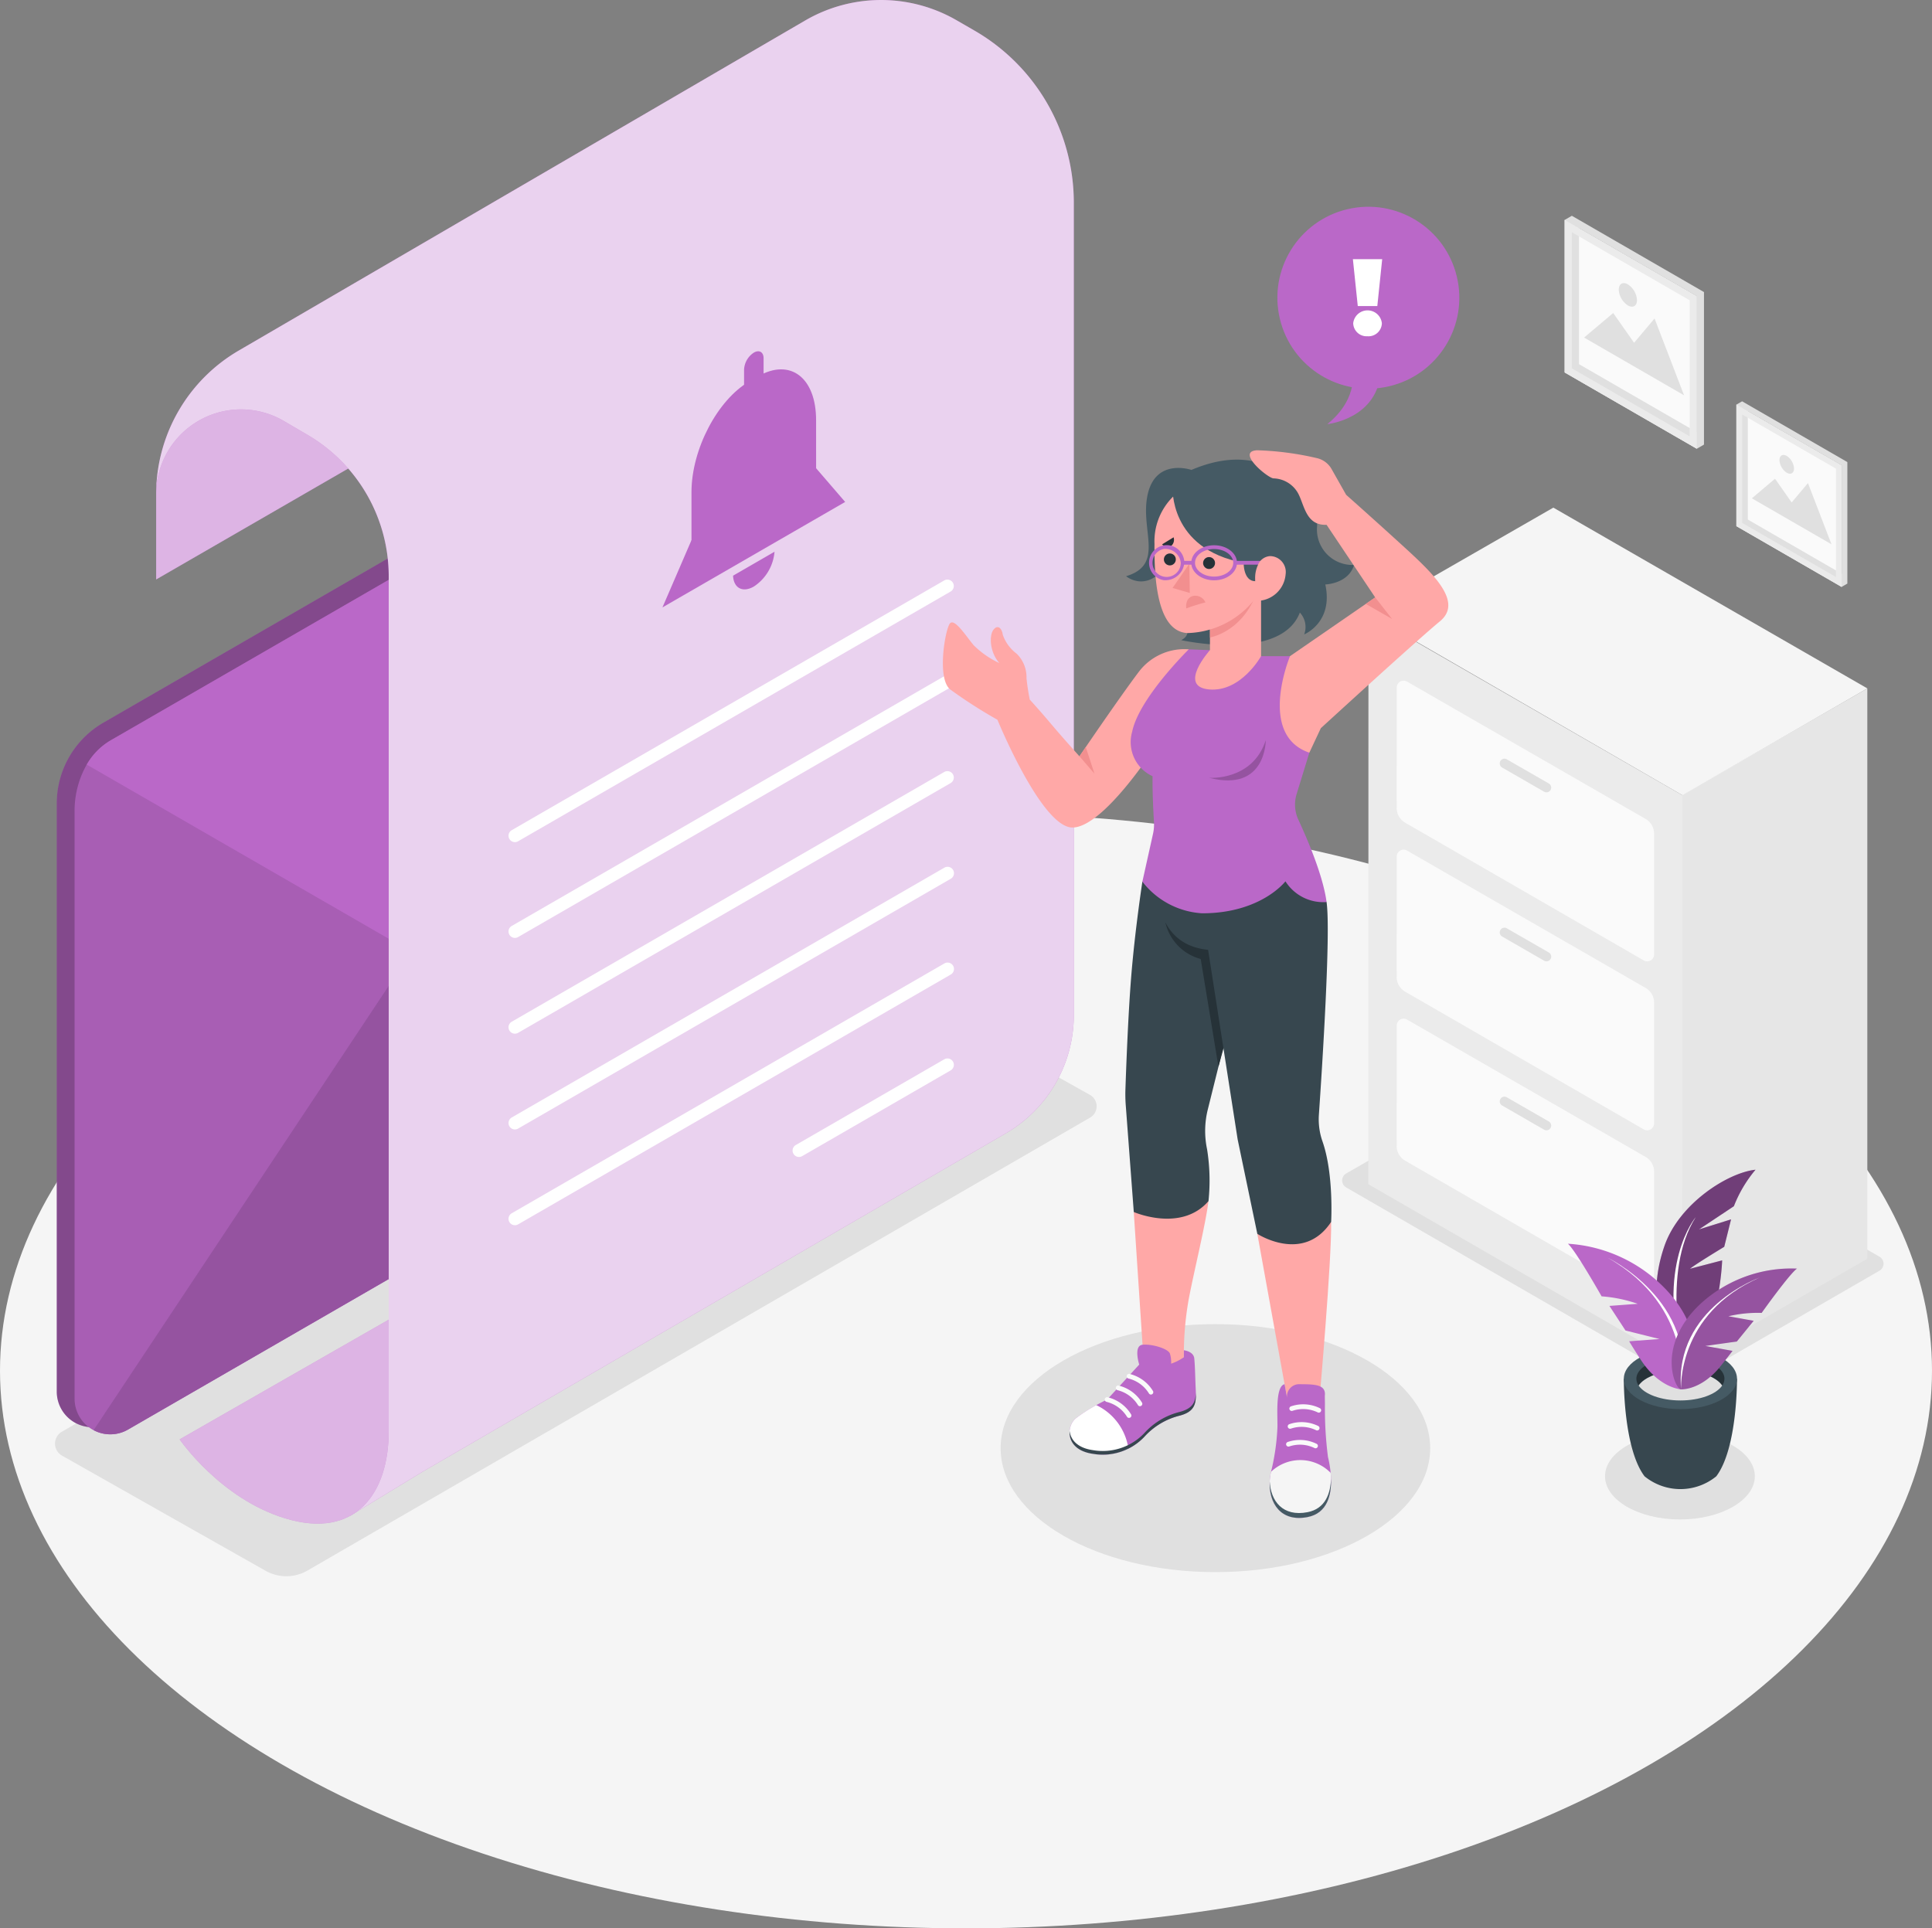<svg xmlns="http://www.w3.org/2000/svg" width="224.162" height="223.754" viewBox="0 0 224.162 223.754">
  <rect x="0" y="0" width="224.162" height="223.754" fill="#808080" stroke="none"/>
  <g id="Group_679" data-name="Group 679" transform="translate(-26.677 -37.302)">
    <g id="Floor" transform="translate(26.677 131.636)">
      <ellipse id="Ellipse_42" data-name="Ellipse 42" cx="112.081" cy="64.71" rx="112.081" ry="64.71" transform="translate(0 0)" fill="#f5f5f5"/>
    </g>
    <g id="Shadows" transform="translate(33.062 150.411)">
      <path id="Path_1051" data-name="Path 1051" d="M337.427,297.832l37.748,21.793a3.131,3.131,0,0,0,3.132,0l21-12.135a.934.934,0,0,0,0-1.619l-37.744-21.733a3.132,3.132,0,0,0-3.123,0l-21.016,12.076A.935.935,0,0,0,337.427,297.832Z" transform="translate(-187.621 -273.158)" fill="#e0e0e0"/>
      <path id="Path_1052" data-name="Path 1052" d="M159.5,279.241,68.694,331.8a4.907,4.907,0,0,1-4.874.024L40.214,318.47a1.6,1.6,0,0,1-.013-2.782l90.666-52.356a4.909,4.909,0,0,1,4.853-.032l23.76,13.312A1.513,1.513,0,0,1,159.5,279.241Z" transform="translate(-39.4 -262.674)" fill="#e0e0e0"/>
      <ellipse id="Ellipse_43" data-name="Ellipse 43" cx="24.92" cy="14.388" rx="24.92" ry="14.388" transform="translate(109.714 40.535)" fill="#e0e0e0"/>
      <ellipse id="Ellipse_44" data-name="Ellipse 44" cx="8.69" cy="5.017" rx="8.69" ry="5.017" transform="translate(179.84 53.166)" fill="#e0e0e0"/>
    </g>
    <g id="Furniture" transform="translate(185.442 96.206)">
      <g id="Group_655" data-name="Group 655" transform="translate(0 0)">
        <g id="Group_650" data-name="Group 650">
          <path id="Path_1053" data-name="Path 1053" d="M415.607,208.8l.01,66.233,21.453-12.395V196.465Z" transform="translate(-379.177 -175.488)" fill="#e6e6e6"/>
          <path id="Path_1054" data-name="Path 1054" d="M343.02,245.477l36.44,21.038V200.342l-36.43-20.976Z" transform="translate(-343.02 -166.971)" fill="#ebebeb"/>
          <path id="Path_1055" data-name="Path 1055" d="M343.02,167l36.44,21.038,21.453-12.395-36.43-20.976Z" transform="translate(-343.02 -154.669)" fill="#f5f5f5"/>
        </g>
        <g id="Group_654" data-name="Group 654" transform="translate(3.287 20.071)">
          <g id="Group_651" data-name="Group 651">
            <path id="Path_1056" data-name="Path 1056" d="M350.551,211.144l27.691,15.987a.8.8,0,0,0,1.193-.689V212.41a1.964,1.964,0,0,0-.984-1.7l-27.684-15.94a.8.8,0,0,0-1.192.689l-.007,13.985A1.964,1.964,0,0,0,350.551,211.144Z" transform="translate(-349.569 -194.66)" fill="#fafafa"/>
            <path id="Path_1057" data-name="Path 1057" d="M378.8,216.608a.544.544,0,0,1-.273-.073l-4.887-2.814a.549.549,0,0,1,.548-.951l4.886,2.814a.549.549,0,0,1-.275,1.024Z" transform="translate(-361.421 -203.644)" fill="#e0e0e0"/>
          </g>
          <g id="Group_652" data-name="Group 652" transform="translate(0 19.609)">
            <path id="Path_1058" data-name="Path 1058" d="M350.551,250.216,378.242,266.2a.8.8,0,0,0,1.193-.689V251.481a1.963,1.963,0,0,0-.984-1.7l-27.684-15.94a.8.8,0,0,0-1.192.689l-.007,13.985A1.965,1.965,0,0,0,350.551,250.216Z" transform="translate(-349.569 -233.732)" fill="#fafafa"/>
            <path id="Path_1059" data-name="Path 1059" d="M378.8,255.679a.539.539,0,0,1-.273-.073l-4.887-2.814a.549.549,0,0,1,.548-.951l4.886,2.814a.548.548,0,0,1-.275,1.024Z" transform="translate(-361.421 -242.716)" fill="#e0e0e0"/>
          </g>
          <g id="Group_653" data-name="Group 653" transform="translate(0 39.218)">
            <path id="Path_1060" data-name="Path 1060" d="M350.551,289.287l27.691,15.987a.8.8,0,0,0,1.193-.689V290.553a1.964,1.964,0,0,0-.984-1.7l-27.684-15.94a.8.8,0,0,0-1.192.689l-.007,13.985A1.964,1.964,0,0,0,350.551,289.287Z" transform="translate(-349.569 -272.803)" fill="#fafafa"/>
            <path id="Path_1061" data-name="Path 1061" d="M378.8,294.751a.54.54,0,0,1-.273-.074l-4.887-2.814a.549.549,0,0,1,.548-.951l4.886,2.814a.549.549,0,0,1-.275,1.024Z" transform="translate(-361.421 -281.787)" fill="#e0e0e0"/>
          </g>
        </g>
      </g>
    </g>
    <g id="Pictures" transform="translate(208.223 62.34)">
      <g id="Group_657" data-name="Group 657">
        <path id="Path_1062" data-name="Path 1062" d="M388.411,88.146v17.7l15.329,8.85V97l-15.329-8.85Z" transform="translate(-388.411 -87.667)" fill="#fafafa"/>
        <path id="Path_1063" data-name="Path 1063" d="M390.071,88.628l13.67,7.892V112.3l-13.67-7.892V88.628m-.83-1.437-.83.479v17.7l15.33,8.851.83-.479v-17.7l-15.329-8.851Z" transform="translate(-388.411 -87.191)" fill="#e0e0e0"/>
        <path id="Path_1064" data-name="Path 1064" d="M389.241,89.583l13.67,7.892V113.26l-13.67-7.893V89.583m-.83-1.437v17.7l15.33,8.851V97l-15.33-8.85Z" transform="translate(-388.411 -87.667)" fill="#ebebeb"/>
        <g id="Group_656" data-name="Group 656" transform="translate(2.25 7.815)">
          <path id="Path_1065" data-name="Path 1065" d="M392.894,112.513l11.6,6.7-3.426-8.914-2.372,2.818-2.426-3.454Z" transform="translate(-392.894 -106.197)" fill="#e0e0e0"/>
          <path id="Path_1066" data-name="Path 1066" d="M400.91,103.517a2.337,2.337,0,0,0,1.057,1.832c.585.337,1.058.064,1.058-.611a2.336,2.336,0,0,0-1.058-1.832C401.383,102.569,400.91,102.842,400.91,103.517Z" transform="translate(-396.887 -102.762)" fill="#e0e0e0"/>
        </g>
      </g>
      <g id="Group_659" data-name="Group 659" transform="translate(19.922 21.527)">
        <path id="Path_1067" data-name="Path 1067" d="M428.105,130.845v14.1L440.318,152V137.9l-12.212-7.051Z" transform="translate(-428.105 -130.463)" fill="#fafafa"/>
        <path id="Path_1068" data-name="Path 1068" d="M429.427,131.229l10.89,6.287v12.575l-10.89-6.288V131.229m-.661-1.145-.661.382v14.1l12.212,7.05.661-.381v-14.1l-12.212-7.051Z" transform="translate(-428.105 -130.084)" fill="#e0e0e0"/>
        <path id="Path_1069" data-name="Path 1069" d="M428.766,131.99l10.89,6.288v12.575l-10.89-6.288V131.99m-.661-1.145v14.1L440.317,152V137.9l-12.212-7.05Z" transform="translate(-428.105 -130.463)" fill="#ebebeb"/>
        <g id="Group_658" data-name="Group 658" transform="translate(1.793 6.225)">
          <path id="Path_1070" data-name="Path 1070" d="M431.677,150.257l9.238,5.334-2.729-7.1-1.89,2.245-1.933-2.752Z" transform="translate(-431.677 -145.225)" fill="#e0e0e0"/>
          <path id="Path_1071" data-name="Path 1071" d="M438.062,143.09a1.864,1.864,0,0,0,.843,1.46c.466.269.843.051.843-.487a1.861,1.861,0,0,0-.843-1.459C438.439,142.335,438.062,142.552,438.062,143.09Z" transform="translate(-434.857 -142.488)" fill="#e0e0e0"/>
        </g>
      </g>
    </g>
    <g id="Plant" transform="translate(208.593 173.03)">
      <g id="Group_665" data-name="Group 665">
        <g id="Group_660" data-name="Group 660" transform="translate(10.275)">
          <path id="Path_1072" data-name="Path 1072" d="M412.859,330.517s-5.339-5.214-2.3-13.948c1.7-4.895,7.345-8.489,10.559-8.827a15.015,15.015,0,0,0-2.511,4.234l-4.047,2.691,3.72-1.165-.792,3.184s-3.46,2.092-3.972,2.549l3.73-.975S416.958,327.276,412.859,330.517Z" transform="translate(-409.623 -307.742)" fill="#ba68c8"/>
          <path id="Path_1073" data-name="Path 1073" d="M412.859,330.517s-5.339-5.214-2.3-13.948c1.7-4.895,7.345-8.489,10.559-8.827a15.015,15.015,0,0,0-2.511,4.234l-4.047,2.691,3.72-1.165-.792,3.184s-3.46,2.092-3.972,2.549l3.73-.975S416.958,327.276,412.859,330.517Z" transform="translate(-409.623 -307.742)" opacity="0.4"/>
          <path id="Path_1074" data-name="Path 1074" d="M414.819,335.977s-2.765-10.911,1.325-17.273C416.145,318.7,411.35,324.318,414.819,335.977Z" transform="translate(-411.584 -313.202)" fill="#fff"/>
        </g>
        <path id="Path_1075" data-name="Path 1075" d="M415.21,355.982l-6.532-.082h-.067l-6.532.082s-.072,8.048,2.406,11.322h0a6.578,6.578,0,0,0,8.323,0C415.283,364.022,415.21,355.982,415.21,355.982Z" transform="translate(-395.59 -331.73)" fill="#37474f"/>
        <path id="Path_1076" data-name="Path 1076" d="M415.211,352.565c0,1.947-2.94,3.525-6.566,3.525s-6.566-1.578-6.566-3.525,2.939-3.525,6.566-3.525S415.211,350.618,415.211,352.565Z" transform="translate(-395.59 -328.313)" fill="#455a64"/>
        <g id="Group_662" data-name="Group 662" transform="translate(7.948 21.731)">
          <path id="Path_1077" data-name="Path 1077" d="M410.093,352.627c2.259,0,4.172.725,4.846,1.728a1.414,1.414,0,0,0,.261-.793c0-1.392-2.287-2.521-5.108-2.521s-5.108,1.129-5.108,2.521a1.414,1.414,0,0,0,.261.793C405.92,353.352,407.834,352.627,410.093,352.627Z" transform="translate(-404.985 -351.041)" fill="#263238"/>
          <g id="Group_661" data-name="Group 661" transform="translate(0.261 1.586)">
            <path id="Path_1078" data-name="Path 1078" d="M410.352,354.2c-2.259,0-4.172.725-4.846,1.728.674,1,2.587,1.728,4.846,1.728s4.172-.725,4.846-1.728C414.524,354.926,412.611,354.2,410.352,354.2Z" transform="translate(-405.506 -354.201)" fill="#e0e0e0"/>
          </g>
        </g>
        <g id="Group_663" data-name="Group 663" transform="translate(0 8.586)">
          <path id="Path_1079" data-name="Path 1079" d="M402.285,341.744s-2.53-.1-4.7-3.459c-.9-1.386-1.327-2.114-1.327-2.114l3.526-.262-3.95-.988-1.866-2.855,3.28-.243a16.26,16.26,0,0,0-4.188-.867s-3.025-5.344-3.91-6.105a17.149,17.149,0,0,1,11.949,5.937C406.071,336.667,403.022,341.894,402.285,341.744Z" transform="translate(-389.149 -324.85)" fill="#ba68c8"/>
          <path id="Path_1080" data-name="Path 1080" d="M406.868,343.36s1.582-9.533-8.517-15.267C398.351,328.093,408.833,333.128,406.868,343.36Z" transform="translate(-393.733 -326.465)" fill="#fff"/>
        </g>
        <g id="Group_664" data-name="Group 664" transform="translate(12.041 11.451)">
          <path id="Path_1081" data-name="Path 1081" d="M414.236,344.587s2.292.15,4.567-2.679c.938-1.166,1.4-1.782,1.4-1.782l-3.156-.569,3.657-.519,1.953-2.4-2.937-.529a14.759,14.759,0,0,1,3.86-.388s3.232-4.536,4.1-5.14a15.554,15.554,0,0,0-11.34,4.231C411.3,339.65,413.556,344.654,414.236,344.587Z" transform="translate(-413.141 -330.558)" fill="#ba68c8"/>
          <path id="Path_1082" data-name="Path 1082" d="M414.236,344.587s2.292.15,4.567-2.679c.938-1.166,1.4-1.782,1.4-1.782l-3.156-.569,3.657-.519,1.953-2.4-2.937-.529a14.759,14.759,0,0,1,3.86-.388s3.232-4.536,4.1-5.14a15.554,15.554,0,0,0-11.34,4.231C411.3,339.65,413.556,344.654,414.236,344.587Z" transform="translate(-413.141 -330.558)" opacity="0.2"/>
          <path id="Path_1083" data-name="Path 1083" d="M415.275,345.637s-.53-8.75,9.122-12.972C424.4,332.665,414.466,336.221,415.275,345.637Z" transform="translate(-414.181 -331.607)" fill="#fff"/>
        </g>
      </g>
    </g>
    <g id="Envelope" transform="translate(33.264 75.514)">
      <g id="Group_666" data-name="Group 666" transform="translate(0 0)">
        <path id="Path_1084" data-name="Path 1084" d="M128.627,114.652l-2.284-.931c-.075-.035-.152-.065-.229-.093l-.027-.011v0a2.993,2.993,0,0,0-2.529.229L45.216,159.079a10.829,10.829,0,0,0-5.414,9.378V236.7a4.13,4.13,0,0,0,6.2,3.577l78.438-45.286a7.367,7.367,0,0,0,3.683-6.379V116.481a3.014,3.014,0,0,0-.381-1.475Z" transform="translate(-39.802 -113.44)" fill="#ba68c8"/>
        <path id="Path_1085" data-name="Path 1085" d="M128.627,114.652l-2.284-.931c-.075-.035-.152-.065-.229-.093l-.027-.011v0a2.993,2.993,0,0,0-2.529.229L45.216,159.079a10.829,10.829,0,0,0-5.414,9.378V236.7a4.13,4.13,0,0,0,6.2,3.577l78.438-45.286a7.367,7.367,0,0,0,3.683-6.379V116.481a3.014,3.014,0,0,0-.381-1.475Z" transform="translate(-39.802 -113.44)" opacity="0.3"/>
        <path id="Path_1086" data-name="Path 1086" d="M132.252,118.129V190.26a7.367,7.367,0,0,1-3.681,6.378L50.13,241.923a4.131,4.131,0,0,1-6.2-3.576V170.106a10.831,10.831,0,0,1,1.406-5.333l.013-.023a7.819,7.819,0,0,1,2.926-2.886L129.3,115.092a3.049,3.049,0,0,1,2.954,3.037Z" transform="translate(-41.861 -114.263)" fill="#ba68c8"/>
        <path id="Path_1087" data-name="Path 1087" d="M132.252,118.129V190.26a7.367,7.367,0,0,1-3.681,6.378L50.13,241.923a4.131,4.131,0,0,1-6.2-3.576V170.106a10.831,10.831,0,0,1,1.406-5.333l.013-.023a7.819,7.819,0,0,1,2.926-2.886L129.3,115.092a3.049,3.049,0,0,1,2.954,3.037Z" transform="translate(-41.861 -114.263)" opacity="0.1"/>
        <path id="Path_1088" data-name="Path 1088" d="M130.757,252.629,52.318,297.915a4.081,4.081,0,0,1-3.994.067l46.815-70.488,39.3,18.755A7.367,7.367,0,0,1,130.757,252.629Z" transform="translate(-44.047 -170.253)" fill="#ba68c8"/>
        <path id="Path_1089" data-name="Path 1089" d="M130.757,252.629,52.318,297.915a4.081,4.081,0,0,1-3.994.067l46.815-70.488,39.3,18.755A7.367,7.367,0,0,1,130.757,252.629Z" transform="translate(-44.047 -170.253)" opacity="0.2"/>
        <path id="Path_1090" data-name="Path 1090" d="M132.33,115.63l-31.988,66.9a10.584,10.584,0,0,1-14.836,4.6L46.737,164.773h0a7.537,7.537,0,0,1,2.8-2.827l81.16-46.855A2.985,2.985,0,0,1,132.33,115.63Z" transform="translate(-43.256 -114.263)" fill="#ba68c8"/>
      </g>
    </g>
    <g id="Letter" transform="translate(44.795 37.302)">
      <g id="Group_670" data-name="Group 670">
        <g id="Group_667" data-name="Group 667" transform="translate(0 37.526)">
          <path id="Path_1091" data-name="Path 1091" d="M62.778,141.786l22.977-13.269V112.074l-16.7,9.2A12.134,12.134,0,0,0,62.778,131.9Z" transform="translate(-62.778 -112.074)" fill="#ba68c8"/>
          <path id="Path_1092" data-name="Path 1092" d="M62.778,141.786l22.977-13.269V112.074l-16.7,9.2A12.134,12.134,0,0,0,62.778,131.9Z" transform="translate(-62.778 -112.074)" fill="#fff" opacity="0.5"/>
        </g>
        <path id="Path_1093" data-name="Path 1093" d="M157.724,40.85l-2.08-1.2a17.506,17.506,0,0,0-17.57.034L72.363,77.977a19.3,19.3,0,0,0-9.585,16.679,9.848,9.848,0,0,1,14.824-8.5l2.754,1.613a19.014,19.014,0,0,1,9.406,16.408v97.635l-4.477,11.374,8.412-5.12h0l67.662-39.261a15.84,15.84,0,0,0,7.891-13.7V60.819A23.06,23.06,0,0,0,157.724,40.85Z" transform="translate(-62.778 -37.302)" fill="#ba68c8"/>
        <path id="Path_1094" data-name="Path 1094" d="M157.724,40.85l-2.08-1.2a17.506,17.506,0,0,0-17.57.034L72.363,77.977a19.3,19.3,0,0,0-9.585,16.679,9.848,9.848,0,0,1,14.824-8.5l2.754,1.613a19.014,19.014,0,0,1,9.406,16.408v97.635l-4.477,11.374,8.412-5.12h0l67.662-39.261a15.84,15.84,0,0,0,7.891-13.7V60.819A23.06,23.06,0,0,0,157.724,40.85Z" transform="translate(-62.778 -37.302)" fill="#fff" opacity="0.7"/>
        <path id="Path_1095" data-name="Path 1095" d="M68.206,356.3s4.713,6.894,12.288,9.176c8.145,2.453,11.972-2.944,11.972-10.108V342.41Z" transform="translate(-65.482 -189.283)" fill="#ba68c8"/>
        <path id="Path_1096" data-name="Path 1096" d="M68.206,356.3s4.713,6.894,12.288,9.176c8.145,2.453,11.972-2.944,11.972-10.108V342.41Z" transform="translate(-65.482 -189.283)" fill="#fff" opacity="0.5"/>
        <g id="Group_668" data-name="Group 668" transform="translate(40.883 67.242)">
          <path id="Path_1097" data-name="Path 1097" d="M144.982,201.758a.743.743,0,0,1-.372-1.386l50.2-28.989a.743.743,0,0,1,.743,1.286l-50.2,28.989A.742.742,0,0,1,144.982,201.758Z" transform="translate(-144.239 -171.284)" fill="#fff"/>
          <path id="Path_1098" data-name="Path 1098" d="M144.982,223.9a.743.743,0,0,1-.372-1.386l50.2-28.989a.743.743,0,0,1,.743,1.287l-50.2,28.988A.737.737,0,0,1,144.982,223.9Z" transform="translate(-144.239 -182.313)" fill="#fff"/>
          <path id="Path_1099" data-name="Path 1099" d="M144.982,246.042a.743.743,0,0,1-.372-1.386l50.2-28.989a.743.743,0,0,1,.743,1.286l-50.2,28.989A.737.737,0,0,1,144.982,246.042Z" transform="translate(-144.239 -193.342)" fill="#fff"/>
          <path id="Path_1100" data-name="Path 1100" d="M144.982,268.184a.743.743,0,0,1-.372-1.386l50.2-28.99a.743.743,0,0,1,.743,1.287l-50.2,28.989A.737.737,0,0,1,144.982,268.184Z" transform="translate(-144.239 -204.372)" fill="#fff"/>
          <path id="Path_1101" data-name="Path 1101" d="M144.982,290.326a.743.743,0,0,1-.372-1.386l50.2-28.989a.742.742,0,1,1,.743,1.286l-50.2,28.989A.737.737,0,0,1,144.982,290.326Z" transform="translate(-144.239 -215.401)" fill="#fff"/>
          <path id="Path_1102" data-name="Path 1102" d="M210.653,293.436a.743.743,0,0,1-.372-1.386l17.247-9.958a.743.743,0,0,1,.743,1.286l-17.246,9.958A.742.742,0,0,1,210.653,293.436Z" transform="translate(-176.951 -226.43)" fill="#fff"/>
        </g>
        <g id="Group_669" data-name="Group 669" transform="translate(58.747 40.762)">
          <path id="Path_1103" data-name="Path 1103" d="M201,135.719l-14.461,8.349v-7.125c0-4.956,3.012-10.712,6.729-12.857l1-.58c3.716-2.146,6.729.132,6.729,5.087Z" transform="translate(-183.174 -120.602)" fill="#ba68c8"/>
          <path id="Path_1104" data-name="Path 1104" d="M201.028,149.472l-21.2,12.238,3.367-7.8,14.462-8.349Z" transform="translate(-179.832 -131.991)" fill="#ba68c8"/>
          <path id="Path_1105" data-name="Path 1105" d="M199.826,124.068c-.625.361-1.132.068-1.132-.653v-2.778a2.5,2.5,0,0,1,1.132-1.961c.625-.361,1.132-.068,1.132.653v2.778A2.5,2.5,0,0,1,199.826,124.068Z" transform="translate(-189.228 -118.521)" fill="#ba68c8"/>
          <path id="Path_1106" data-name="Path 1106" d="M196.148,167.642c.063,1.44,1.116,2.007,2.41,1.26a5.359,5.359,0,0,0,2.4-4.039Z" transform="translate(-187.959 -141.605)" fill="#ba68c8"/>
        </g>
      </g>
    </g>
    <g id="Speech_bubble" data-name="Speech bubble" transform="translate(172.745 59.151)">
      <g id="Group_672" data-name="Group 672">
        <circle id="Ellipse_45" data-name="Ellipse 45" cx="10.554" cy="10.554" r="10.554" transform="translate(0 4.85) rotate(-13.282)" fill="#ba68c8"/>
        <path id="Path_1107" data-name="Path 1107" d="M336.416,122.483s.946,3.353-2.875,6.462c0,0,5.881-.59,6.2-6.183Z" transform="translate(-325.601 -101.581)" fill="#ba68c8"/>
        <g id="Group_671" data-name="Group 671" transform="translate(10.901 8.225)">
          <path id="Path_1108" data-name="Path 1108" d="M342.277,102.666h-2.267l-.567-5.442h3.4Zm-1.134,3.5a1.555,1.555,0,0,1-1.663-1.512,1.673,1.673,0,0,1,3.326,0A1.555,1.555,0,0,1,341.143,106.168Z" transform="translate(-339.442 -97.224)" fill="#fff"/>
        </g>
      </g>
    </g>
    <g id="Character" transform="translate(136.076 89.538)">
      <g id="Group_678" data-name="Group 678">
        <path id="Path_1109" data-name="Path 1109" d="M273.186,184.322a6.634,6.634,0,0,0-5.723,2.515c-2.233,2.936-6.961,9.9-6.961,9.9s-1.977-2.194-3.273-3.734-2.491-2.845-2.491-2.845-.272-1.3-.38-2.5a3.813,3.813,0,0,0-1.142-2.828,4.661,4.661,0,0,1-1.614-2.205c-.072-.622-.506-1.247-1.05-.609s-.49,2.6.652,3.9a10.413,10.413,0,0,1-2.991-2.084c-.924-1.124-2.175-3.082-2.719-2.538s-1.577,6.378,0,7.675a56.1,56.1,0,0,0,5.492,3.527S256.1,205,259.687,205s9.518-9.245,9.518-9.245Z" transform="translate(-244.656 -161.215)" fill="#ffa8a7"/>
        <path id="Path_1110" data-name="Path 1110" d="M288.785,316.27l1.122,16.966a3.687,3.687,0,0,0,2.937,1.794l1.754-1.917a36.354,36.354,0,0,1,.571-6.77c.652-3.426,1.917-8.442,2.284-11.338Z" transform="translate(-266.638 -227.868)" fill="#ffa8a7"/>
        <path id="Path_1111" data-name="Path 1111" d="M288.813,241.016s-.879,5.71-1.316,11.256c-.349,4.427-.575,10.569-.652,12.868a16.732,16.732,0,0,0,.038,1.809l.932,12.4s5.486,2.406,8.667-1.265a22.89,22.89,0,0,0-.165-6.025,10.3,10.3,0,0,1,.113-4.713l3.437-13.814V240.894Z" transform="translate(-265.666 -190.951)" fill="#37474f"/>
        <path id="Path_1112" data-name="Path 1112" d="M296.094,250.569a5.694,5.694,0,0,0,4.1,4.239l2.056,12.5,3.007-10.947v-5.789Z" transform="translate(-270.279 -195.771)" fill="#263238"/>
        <path id="Path_1113" data-name="Path 1113" d="M317.349,321.187l3.466,19.128h3.753s1.421-16.116,1.346-20.514Z" transform="translate(-280.866 -230.256)" fill="#ffa8a7"/>
        <path id="Path_1114" data-name="Path 1114" d="M294.247,239.072s-.734,7.382,5.872,8.035l3.426,21.988,2.284,10.966s5.351,3.489,8.565-1.387c0,0,.325-5.529-1-9.326a7.729,7.729,0,0,1-.423-3.083c.372-5.388,1.4-21.2.892-24.7l-3.3-4.323Z" transform="translate(-269.346 -189.13)" fill="#37474f"/>
        <path id="Path_1115" data-name="Path 1115" d="M303.25,188.217H306.6l2.243,11.2-1.475,4.792a4.173,4.173,0,0,0,.2,2.989c1.02,2.19,2.864,6.464,3.272,9.552a5.193,5.193,0,0,1-4.772-2.406s-2.814,3.711-9.666,3.711a9.481,9.481,0,0,1-6.933-3.671l1.234-5.55a4.97,4.97,0,0,0,.11-1.373c-.068-1.151-.191-3.525-.161-5.312a4.356,4.356,0,0,1-2.365-5.179c.816-3.915,6.566-9.543,6.566-9.543l2.462.093Z" transform="translate(-266.323 -164.317)" fill="#ba68c8"/>
        <g id="Group_675" data-name="Group 675" transform="translate(21.255 1.099)">
          <path id="Path_1116" data-name="Path 1116" d="M294.589,144.764s-4.063-1.41-5.054,2.751,2.065,8.2-2.528,9.584c0,0,2.7,2.248,5.079-1.951l2.027,8.544s-.008.466-.711.823c0,0,11.56,2.569,13.767-3.2a2.46,2.46,0,0,1,.505,2.533s3.407-1.382,2.45-5.792c0,0,2.695-.078,3.336-2.27a4.116,4.116,0,0,1-4.285-4.552c.03-5.494-2.861-4.7-2.861-4.7S302.765,141.28,294.589,144.764Z" transform="translate(-287.007 -143.572)" fill="#455a64"/>
          <g id="Group_674" data-name="Group 674" transform="translate(2.018 1.581)">
            <path id="Path_1117" data-name="Path 1117" d="M304.7,176.932v3.67s-3.8,4.227-.1,4.562,6.031-3.861,6.031-3.861v-7.761Z" transform="translate(-296.986 -160.081)" fill="#ffa8a7"/>
            <path id="Path_1118" data-name="Path 1118" d="M312.238,169.835v.213c-1.322,5.216-4.76,6.353-5.869,6.618l-.04-8.075,5.74-.028Z" transform="translate(-298.65 -157.602)" fill="#f28f8f"/>
            <path id="Path_1119" data-name="Path 1119" d="M300.388,147.926a7.293,7.293,0,0,0-6.816,7.559c-.067,5.776.816,10.182,3.81,10.365a10.255,10.255,0,0,0,10-10.017C307.69,148.337,302.525,147.751,300.388,147.926Z" transform="translate(-292.294 -147.309)" fill="#ffa8a7"/>
            <path id="Path_1120" data-name="Path 1120" d="M299.706,167.634l.052,3.391-2-.579Z" transform="translate(-294.383 -157.138)" fill="#f28f8f"/>
            <path id="Path_1121" data-name="Path 1121" d="M306.2,166.777a.691.691,0,1,1-.7-.681A.691.691,0,0,1,306.2,166.777Z" transform="translate(-297.898 -156.372)" fill="#263238"/>
            <path id="Path_1122" data-name="Path 1122" d="M297.133,165.944a.691.691,0,1,1-.7-.681A.691.691,0,0,1,297.133,165.944Z" transform="translate(-293.381 -155.957)" fill="#263238"/>
            <path id="Path_1123" data-name="Path 1123" d="M303.131,175.793a20.656,20.656,0,0,0-2.22.7s-.206-1.176.775-1.446A1.284,1.284,0,0,1,303.131,175.793Z" transform="translate(-295.942 -160.809)" fill="#f28f8f"/>
            <path id="Path_1124" data-name="Path 1124" d="M296.665,161.525l-1.34.822s.526.531,1.038.2A.944.944,0,0,0,296.665,161.525Z" transform="translate(-293.169 -154.096)" fill="#263238"/>
            <path id="Path_1125" data-name="Path 1125" d="M306,157.107s-.049,2.139,1.352,2.139h2.743V154.61c0-5.2-3.944-10.629-12.335-6.336C297.758,148.274,297.264,155.507,306,157.107Z" transform="translate(-294.378 -146.722)" fill="#455a64"/>
            <g id="Group_673" data-name="Group 673" transform="translate(0 8.351)">
              <path id="Path_1126" data-name="Path 1126" d="M293.4,167.43a2.047,2.047,0,1,1,2.37-2.022A2.22,2.22,0,0,1,293.4,167.43Zm0-3.632a1.641,1.641,0,1,0,1.958,1.61A1.812,1.812,0,0,0,293.4,163.8Z" transform="translate(-291.028 -163.373)" fill="#ba68c8"/>
              <path id="Path_1127" data-name="Path 1127" d="M304.728,167.43c-1.464,0-2.654-.913-2.654-2.035s1.19-2.034,2.654-2.034,2.654.912,2.654,2.034S306.192,167.43,304.728,167.43Zm0-3.632c-1.223,0-2.218.717-2.218,1.6s1,1.6,2.218,1.6,2.218-.717,2.218-1.6S305.951,163.8,304.728,163.8Z" transform="translate(-296.53 -163.361)" fill="#ba68c8"/>
              <rect id="Rectangle_135" data-name="Rectangle 135" width="1.227" height="0.437" transform="translate(4.535 1.816)" fill="#ba68c8"/>
              <rect id="Rectangle_136" data-name="Rectangle 136" width="3.174" height="0.437" transform="translate(10.634 1.816)" fill="#ba68c8"/>
            </g>
            <path id="Path_1128" data-name="Path 1128" d="M316.845,168.5a3.531,3.531,0,0,1,.3-1.54,1.63,1.63,0,0,1,1.426-1.093,1.842,1.842,0,0,1,1.81,2.106,3.35,3.35,0,0,1-3.5,3.083Z" transform="translate(-303.888 -156.256)" fill="#ffa8a7"/>
          </g>
        </g>
        <g id="Group_676" data-name="Group 676" transform="translate(35.603)">
          <path id="Path_1129" data-name="Path 1129" d="M320.268,165.283s-3.82,9.144,2.243,11.2l1.332-2.841s11.1-10.169,13.816-12.4-.765-5.527-4.136-8.609-6.743-6.073-6.743-6.073l-1.688-2.983a2.63,2.63,0,0,0-1.754-1.283,34.819,34.819,0,0,0-6.89-.9c-2.518.134,1.277,3.262,1.916,3.262a3.364,3.364,0,0,1,2.815,1.686c.761,1.36.9,3.806,3.331,3.7l5.642,8.429Z" transform="translate(-315.595 -141.383)" fill="#ffa8a7"/>
          <path id="Path_1130" data-name="Path 1130" d="M343.512,175.424l1.958,2.5-3.053-1.746Z" transform="translate(-328.955 -158.339)" fill="#f28f8f"/>
        </g>
        <path id="Path_1131" data-name="Path 1131" d="M276.23,211.091l1.74,2.012-1.009-3.083Z" transform="translate(-260.384 -175.573)" fill="#f28f8f"/>
        <path id="Path_1132" data-name="Path 1132" d="M306.2,212.8s5.026.4,6.576-4.361C312.773,208.444,312.835,214.518,306.2,212.8Z" transform="translate(-275.311 -174.787)" opacity="0.2"/>
        <path id="Path_1133" data-name="Path 1133" d="M282.02,350.49s-.7-2.188.385-2.3,2.986.456,3.176,1.026a3.307,3.307,0,0,1,.14,1.169,5.749,5.749,0,0,0,1.478-.748v-.806s1.129.112,1.21.956.1,1.87.136,2.828c.067,1.939.353,3.236-1.849,3.807a8.181,8.181,0,0,0-4.078,2.447,6.648,6.648,0,0,1-5.954,1.985c-3.317-.462-3.127-3.263-1.958-4.16a21.234,21.234,0,0,1,3.589-2.139Z" transform="translate(-259.24 -244.389)" fill="#ba68c8"/>
        <path id="Path_1134" data-name="Path 1134" d="M284.893,362.737a.274.274,0,0,1-.243-.147,3.877,3.877,0,0,0-2.358-1.713.274.274,0,0,1,.117-.536,4.366,4.366,0,0,1,2.727,1.993.274.274,0,0,1-.115.371A.271.271,0,0,1,284.893,362.737Z" transform="translate(-263.296 -250.447)" fill="#fafafa"/>
        <path id="Path_1135" data-name="Path 1135" d="M287.426,360.038a.275.275,0,0,1-.243-.147,3.876,3.876,0,0,0-2.358-1.714.275.275,0,0,1,.117-.537,4.369,4.369,0,0,1,2.726,1.994.275.275,0,0,1-.242.4Z" transform="translate(-264.558 -249.103)" fill="#fafafa"/>
        <path id="Path_1136" data-name="Path 1136" d="M289.959,357.34a.275.275,0,0,1-.242-.147,3.873,3.873,0,0,0-2.359-1.713.275.275,0,0,1-.209-.327.272.272,0,0,1,.326-.209,4.367,4.367,0,0,1,2.726,1.994.275.275,0,0,1-.242.4Z" transform="translate(-265.819 -247.758)" fill="#fafafa"/>
        <path id="Path_1137" data-name="Path 1137" d="M322.234,359.009a1.417,1.417,0,0,1,1.509-1.678c1.754.006,3.018.052,2.855,1.355l.014.935a43.789,43.789,0,0,0,.353,6.158c.367,1.509,1.212,6.269-2.371,6.969s-4.888-2.36-4.236-5.256a26.124,26.124,0,0,0,.734-4.976c.082-1.06-.326-4.934.838-5.185Z" transform="translate(-282.284 -248.951)" fill="#ba68c8"/>
        <path id="Path_1138" data-name="Path 1138" d="M327.416,371.179a.272.272,0,0,1-.135-.037,3.858,3.858,0,0,0-2.91-.177.274.274,0,0,1-.189-.515,4.371,4.371,0,0,1,3.371.216.275.275,0,0,1-.136.513Z" transform="translate(-284.18 -255.364)" fill="#fafafa"/>
        <path id="Path_1139" data-name="Path 1139" d="M327.794,367.06a.272.272,0,0,1-.135-.036,3.851,3.851,0,0,0-2.91-.178.274.274,0,0,1-.189-.515,4.364,4.364,0,0,1,3.371.216.274.274,0,0,1-.136.512Z" transform="translate(-284.369 -253.312)" fill="#fafafa"/>
        <path id="Path_1140" data-name="Path 1140" d="M328.172,362.941a.271.271,0,0,1-.135-.036,3.887,3.887,0,0,0-2.91-.178.274.274,0,0,1-.189-.515,4.369,4.369,0,0,1,3.371.216.274.274,0,0,1-.137.512Z" transform="translate(-284.557 -251.261)" fill="#fafafa"/>
        <path id="Path_1141" data-name="Path 1141" d="M277.037,362.163a18.9,18.9,0,0,0-2.331,1.5c-1.169.9-1.36,3.7,1.958,4.16a6.783,6.783,0,0,0,4.1-.611A6.63,6.63,0,0,0,277.037,362.163Z" transform="translate(-259.24 -251.358)" fill="#fff"/>
        <g id="Group_677" data-name="Group 677" transform="translate(14.699 109.365)">
          <path id="Path_1142" data-name="Path 1142" d="M286.7,361.531a8.181,8.181,0,0,0-4.078,2.447,6.648,6.648,0,0,1-5.954,1.985c-1.859-.259-2.615-1.252-2.717-2.233-.094,1.1.585,2.363,2.717,2.66a6.648,6.648,0,0,0,5.954-1.985,8.181,8.181,0,0,1,4.078-2.447c1.736-.45,1.925-1.353,1.894-2.664C288.563,360.376,288.242,361.132,286.7,361.531Z" transform="translate(-273.943 -359.295)" fill="#37474f"/>
        </g>
        <path id="Path_1143" data-name="Path 1143" d="M327.271,376.348a4.926,4.926,0,0,0-6.913-.116c-.652,2.9.653,5.952,4.236,5.254C327.193,380.978,327.459,378.337,327.271,376.348Z" transform="translate(-282.284 -257.689)" fill="#f5f5f5"/>
        <path id="Path_1144" data-name="Path 1144" d="M324.6,383.056c-2.88.562-4.286-1.3-4.388-3.563-.122,2.5,1.269,4.739,4.388,4.131,2.312-.451,2.777-2.59,2.72-4.458C327.26,380.878,326.675,382.65,324.6,383.056Z" transform="translate(-282.286 -259.828)" fill="#455a64"/>
      </g>
    </g>
  </g>
</svg>
